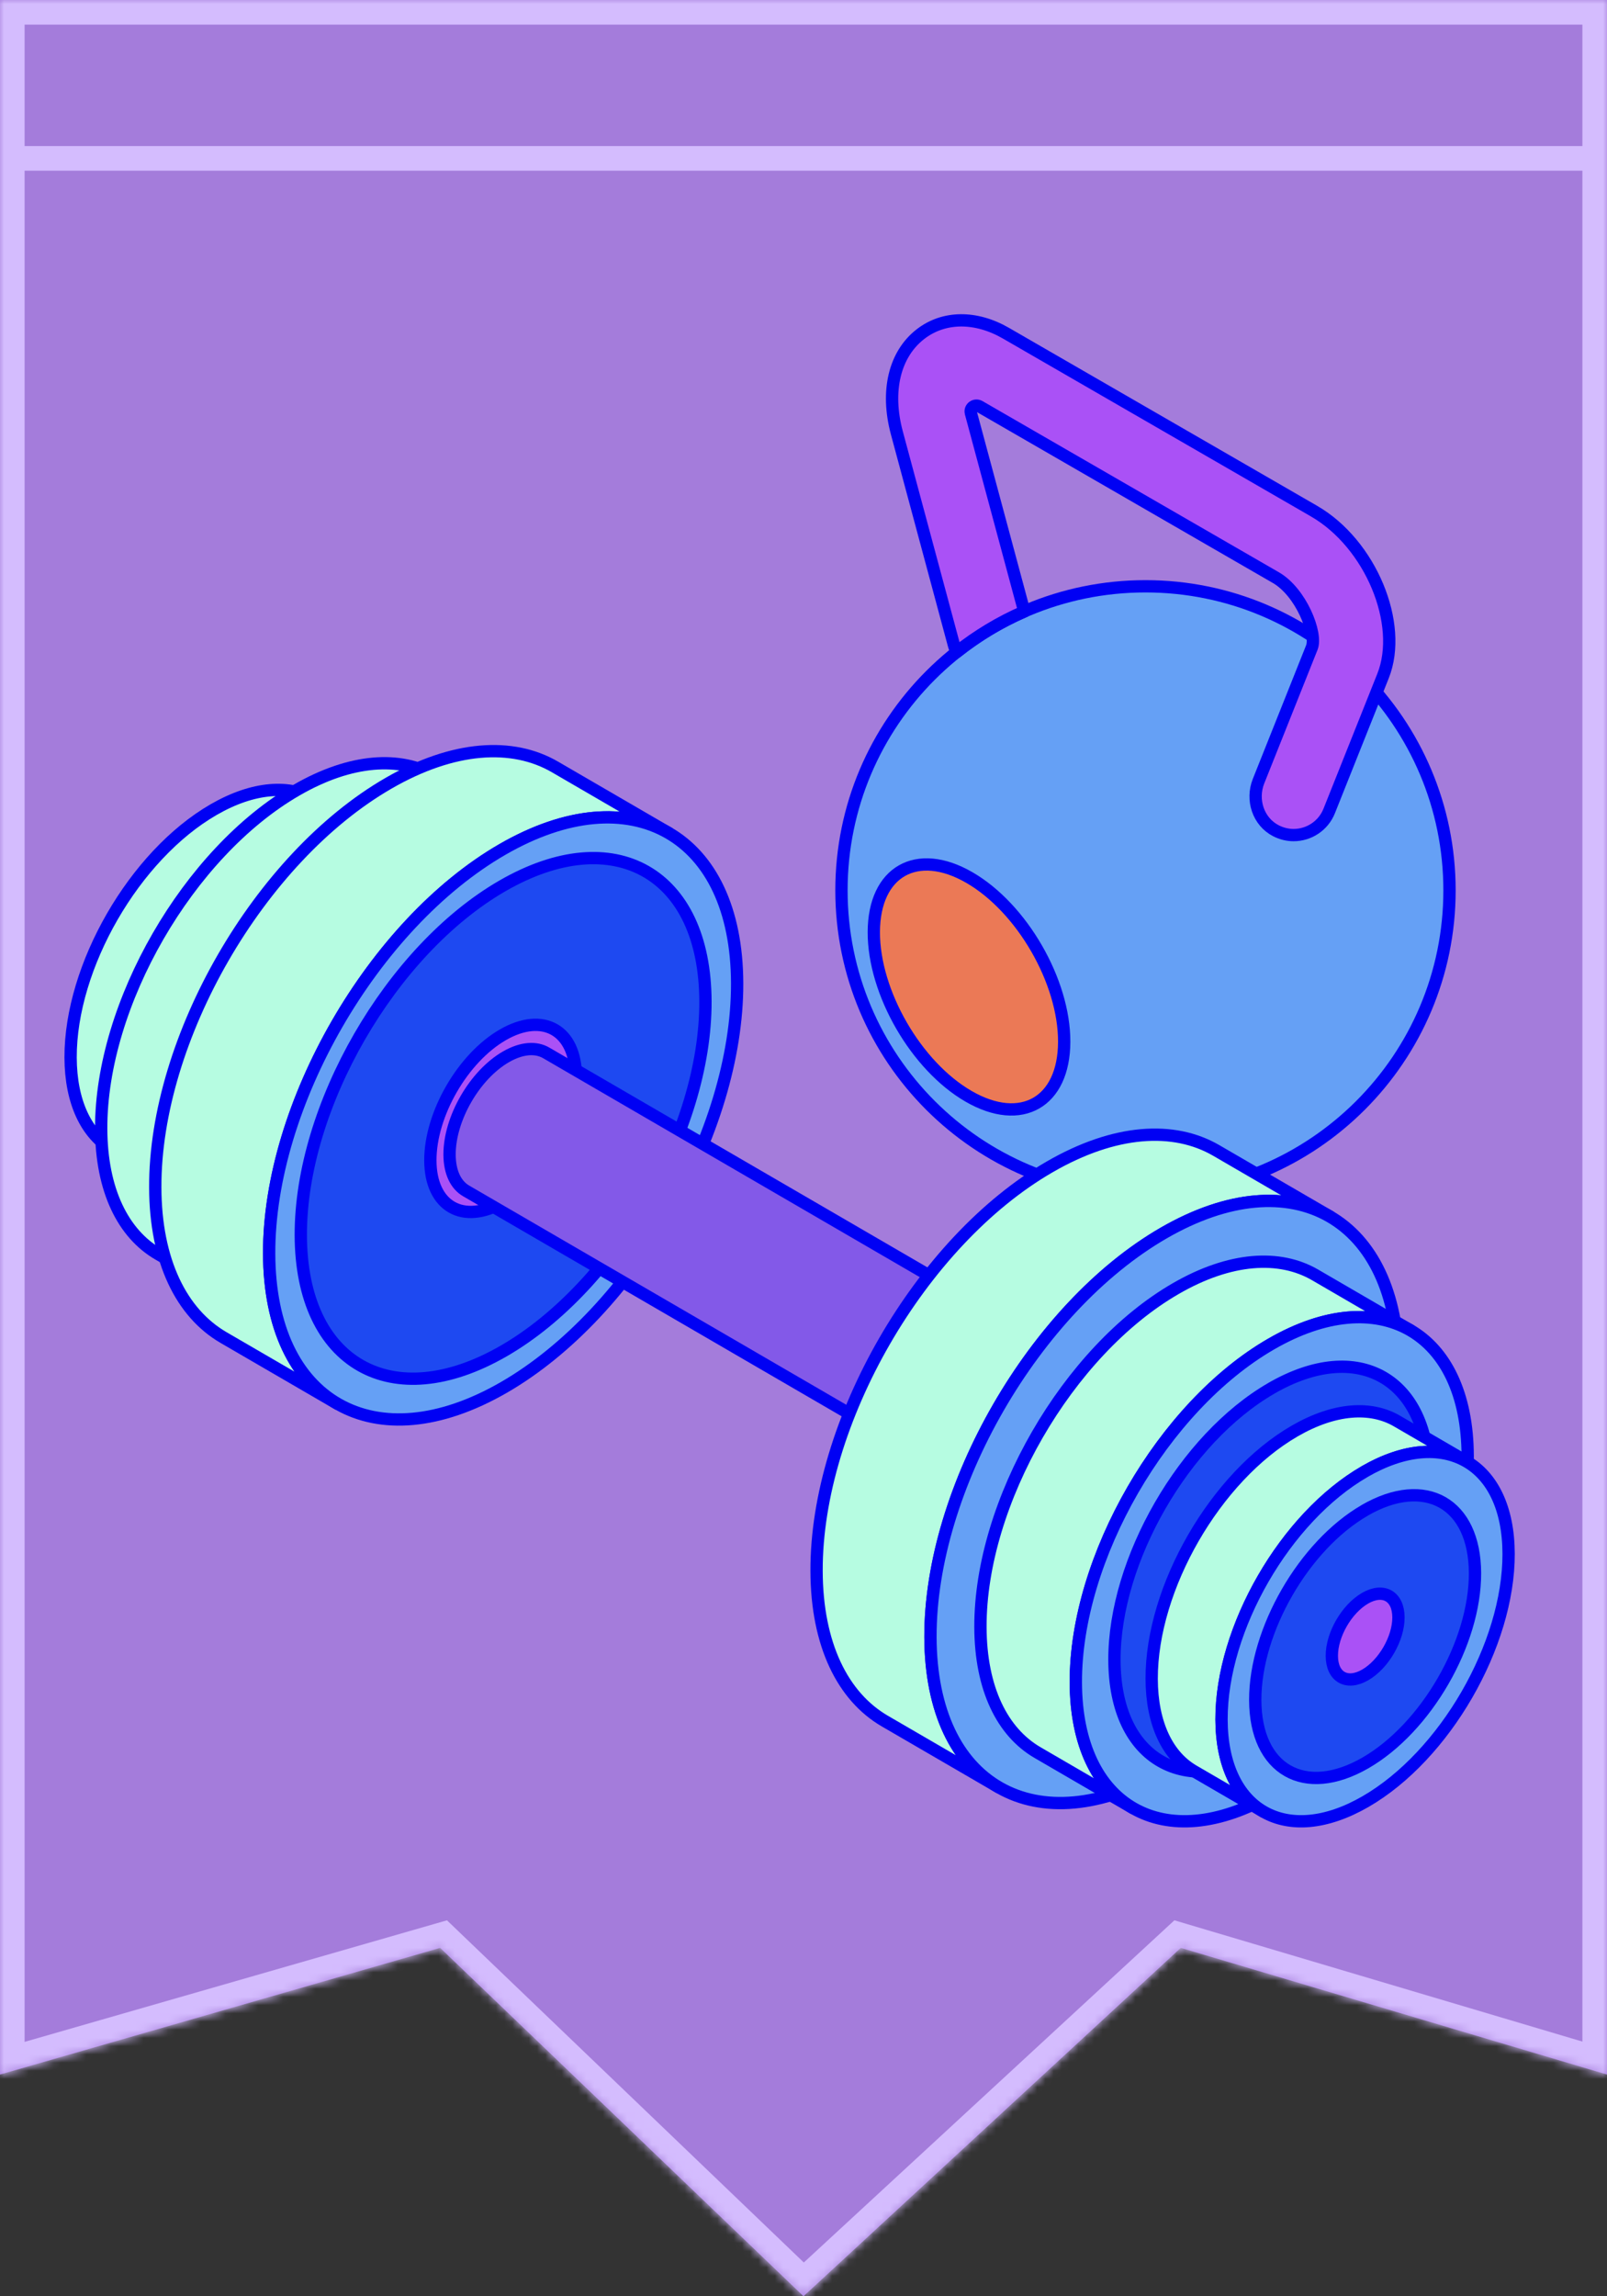 <svg width="196" height="280" viewBox="0 0 196 280" fill="none" xmlns="http://www.w3.org/2000/svg">
<rect x="0" y="0" width="196" height="280" fill="#333333" stroke="none"/>
<mask id="path-1-inside-1_174_67" fill="white">
<path d="M196 0L196 19.31L196 252.966L144.017 237.517L98 280L53.687 237.517L1.94601e-05 252.966L1.44147e-05 19.31L1.48367e-05 9.655L1.52588e-05 -8.56743e-06L109.2 -3.79415e-06L196 0Z"/>
</mask>
<path d="M196 0L196 19.31L196 252.966L144.017 237.517L98 280L53.687 237.517L1.94601e-05 252.966L1.44147e-05 19.31L1.48367e-05 9.655L1.52588e-05 -8.56743e-06L109.2 -3.79415e-06L196 0Z" fill="#A47CDB"/>
<path d="M196 17.81L1.44803e-05 17.81L1.43491e-05 20.81L196 20.81L196 17.81ZM196 0L199 1.31134e-07L199 -3L196 -3L196 0ZM196 252.966L195.145 255.841L199 256.987L199 252.966L196 252.966ZM1.94601e-05 252.966L-3 252.966L-3 256.95L0.83 255.849L1.94601e-05 252.966ZM1.52588e-05 -8.56743e-06L1.53899e-05 -3L-3 -3L-3 -8.69857e-06L1.52588e-05 -8.56743e-06ZM98 280L95.924 282.166L97.961 284.119L100.035 282.204L98 280ZM196 19.31L193 19.31L196 19.31ZM1.44147e-05 19.31L-3 19.31L1.44147e-05 19.31ZM144.017 237.517L144.872 234.642L143.236 234.155L141.982 235.313L144.017 237.517ZM53.687 237.517L55.763 235.352L54.517 234.157L52.857 234.634L53.687 237.517ZM1.51277e-05 3L109.2 3L109.2 -3L1.53899e-05 -3L1.51277e-05 3ZM109.2 3L196 3L196 -3L109.2 -3L109.2 3ZM193 -1.31134e-07L193 19.31L199 19.31L199 1.31134e-07L193 -1.31134e-07ZM193 19.31L193 252.966L199 252.966L199 19.31L193 19.31ZM3 252.966L3 19.31L-3 19.31L-3 252.966L3 252.966ZM3 19.31L3 9.655L-3 9.655L-3 19.31L3 19.31ZM3 9.655L3 -8.4363e-06L-3 -8.69857e-06L-3 9.655L3 9.655ZM196.855 250.09L144.872 234.642L143.163 240.393L195.145 255.841L196.855 250.09ZM141.982 235.313L95.965 277.796L100.035 282.204L146.052 239.722L141.982 235.313ZM100.076 277.834L55.763 235.352L51.611 239.683L95.924 282.166L100.076 277.834ZM52.857 234.634L-0.83 250.082L0.83 255.849L54.517 240.4L52.857 234.634Z" fill="#D4BCFE" mask="url(#path-1-inside-1_174_67)"/>
<path d="M139.711 145.651C160.189 145.651 176.791 129.05 176.791 108.571C176.791 88.092 160.189 71.491 139.711 71.491C119.232 71.491 102.63 88.092 102.63 108.571C102.63 129.05 119.232 145.651 139.711 145.651Z" fill="#65A0F5" stroke="#0000F4" stroke-width="1.5" stroke-linecap="round" stroke-linejoin="round"/>
<path d="M118.23 107.004C124.646 110.71 129.821 119.677 129.797 127.046C129.772 134.416 124.566 137.39 118.15 133.69C111.733 129.99 106.552 121.011 106.576 113.641C106.601 106.272 111.813 103.297 118.23 107.004Z" fill="#EB7956" stroke="#0000F4" stroke-width="1.5" stroke-linecap="round" stroke-linejoin="round"/>
<path d="M160.282 62.333L122.692 40.63C119.016 38.51 115.132 38.541 112.292 40.723C109.103 43.175 108.015 47.68 109.385 52.782L116.337 78.62C116.423 78.934 116.539 79.235 116.681 79.518C119.188 77.526 121.954 75.854 124.929 74.564L118.414 50.354C118.414 50.354 118.414 50.341 118.414 50.335C118.254 49.733 118.912 49.247 119.453 49.555L155.611 70.433C158.684 72.21 160.676 77.256 159.999 78.958L153.497 95.258C152.593 97.52 153.454 100.187 155.623 101.3C156.318 101.656 157.055 101.828 157.775 101.828C159.631 101.828 161.389 100.716 162.12 98.884L168.684 82.425C171.222 76.057 167.141 66.297 160.288 62.339L160.282 62.333Z" fill="#AA51F6" stroke="#0000F4" stroke-width="1.5" stroke-linecap="round" stroke-linejoin="round"/>
<path d="M38.519 97.501C35.335 95.651 30.928 95.91 26.061 98.718C16.392 104.299 8.581 117.833 8.611 128.946C8.63 134.465 10.578 138.349 13.719 140.175L22.238 145.129C19.097 143.303 17.148 139.419 17.13 133.899C17.099 122.787 24.911 109.253 34.579 103.672C39.447 100.863 43.854 100.605 47.038 102.455L38.519 97.501Z" fill="#B6FCE1" stroke="#0000F4" stroke-width="1.5" stroke-linecap="round" stroke-linejoin="round"/>
<path d="M53.166 94.68C48.82 92.154 42.803 92.511 36.165 96.346C22.969 103.967 12.299 122.443 12.342 137.606C12.361 145.141 15.022 150.439 19.312 152.928L30.941 159.689C26.651 157.194 23.989 151.896 23.971 144.366C23.928 129.204 34.592 110.728 47.794 103.107C54.432 99.272 60.449 98.915 64.794 101.441L53.166 94.68Z" fill="#B6FCE1" stroke="#0000F4" stroke-width="1.5" stroke-linecap="round" stroke-linejoin="round"/>
<path d="M67.689 93.519C62.501 90.501 55.31 90.931 47.382 95.51C31.616 104.613 18.881 126.671 18.937 144.784C18.961 153.782 22.139 160.113 27.259 163.094L41.149 171.164C36.023 168.189 32.852 161.859 32.827 152.854C32.778 134.741 45.513 112.683 61.272 103.58C69.207 99.001 76.392 98.577 81.579 101.589L67.689 93.519Z" fill="#B6FCE1" stroke="#0000F4" stroke-width="1.5" stroke-linecap="round" stroke-linejoin="round"/>
<path d="M61.273 103.58C77.038 94.478 89.853 101.785 89.908 119.898C89.957 138.011 77.222 160.07 61.463 169.173C45.698 178.275 32.883 170.967 32.828 152.854C32.779 134.741 45.514 112.683 61.273 103.58Z" fill="#65A0F5" stroke="#0000F4" stroke-width="1.5" stroke-linecap="round" stroke-linejoin="round"/>
<path d="M61.284 108.018C74.917 100.15 85.998 106.463 86.041 122.123C86.084 137.784 75.076 156.856 61.444 164.729C47.812 172.602 36.73 166.284 36.687 150.623C36.644 134.963 47.652 115.891 61.284 108.018Z" fill="#1E49F1" stroke="#0000F4" stroke-width="1.5" stroke-linecap="round" stroke-linejoin="round"/>
<path d="M61.334 126.18C66.232 123.353 70.221 125.62 70.234 131.25C70.246 136.88 66.288 143.74 61.389 146.567C56.49 149.394 52.502 147.126 52.489 141.496C52.477 135.866 56.435 129.007 61.334 126.18Z" fill="#AA51F6" stroke="#0000F4" stroke-width="1.5" stroke-linecap="round" stroke-linejoin="round"/>
<path d="M66.62 128.386C65.366 127.655 63.627 127.759 61.709 128.866C57.898 131.066 54.819 136.395 54.832 140.783C54.838 142.959 55.606 144.489 56.841 145.209L121.819 182.971C120.584 182.252 119.816 180.721 119.81 178.546C119.797 174.163 122.877 168.828 126.687 166.628C128.605 165.522 130.338 165.417 131.598 166.149L66.62 128.386Z" fill="#8359E8" stroke="#0000F4" stroke-width="1.5" stroke-linecap="round" stroke-linejoin="round"/>
<path d="M126.693 166.628C130.503 164.428 133.601 166.192 133.613 170.574C133.626 174.956 130.546 180.285 126.736 182.485C122.925 184.686 119.827 182.922 119.815 178.54C119.803 174.157 122.882 168.822 126.693 166.622V166.628Z" fill="white" stroke="#0000F4" stroke-width="1.5" stroke-linecap="round" stroke-linejoin="round"/>
<path d="M148.346 140.285C143.158 137.268 135.967 137.698 128.039 142.277C112.274 151.379 99.539 173.438 99.594 191.551C99.618 200.549 102.796 206.88 107.916 209.861L121.806 217.931C116.68 214.956 113.509 208.625 113.484 199.621C113.435 181.508 126.17 159.449 141.929 150.347C149.864 145.768 157.049 145.344 162.236 148.355L148.346 140.285Z" fill="#B6FCE1" stroke="#0000F4" stroke-width="1.5" stroke-linecap="round" stroke-linejoin="round"/>
<path d="M141.929 150.353C157.694 141.25 170.509 148.558 170.565 166.671C170.614 184.784 157.879 206.843 142.12 215.945C126.355 225.048 113.54 217.74 113.485 199.627C113.435 181.514 126.17 159.455 141.929 150.353Z" fill="#65A0F5" stroke="#0000F4" stroke-width="1.5" stroke-linecap="round" stroke-linejoin="round"/>
<path d="M160.404 155.46C156.059 152.934 150.042 153.291 143.404 157.126C130.208 164.747 119.538 183.223 119.581 198.386C119.6 205.921 122.261 211.219 126.551 213.708L138.18 220.469C133.89 217.974 131.228 212.676 131.21 205.147C131.167 189.984 141.831 171.508 155.033 163.887C161.671 160.052 167.688 159.695 172.033 162.221L160.404 155.46Z" fill="#B6FCE1" stroke="#0000F4" stroke-width="1.5" stroke-linecap="round" stroke-linejoin="round"/>
<path d="M155.039 163.887C168.235 156.266 178.967 162.387 179.01 177.55C179.053 192.713 168.389 211.182 155.193 218.803C141.997 226.425 131.259 220.309 131.216 205.147C131.173 189.984 141.837 171.508 155.039 163.887Z" fill="#65A0F5" stroke="#0000F4" stroke-width="1.5" stroke-linecap="round" stroke-linejoin="round"/>
<path d="M155.051 169.289C165.647 163.168 174.27 168.085 174.307 180.267C174.344 192.448 165.776 207.279 155.18 213.395C144.584 219.516 135.961 214.606 135.924 202.424C135.887 190.242 144.455 175.405 155.057 169.289H155.051Z" fill="#1E49F1" stroke="#0000F4" stroke-width="1.5" stroke-linecap="round" stroke-linejoin="round"/>
<path d="M170.374 173.272C167.19 171.422 162.783 171.68 157.916 174.489C148.248 180.07 140.436 193.604 140.466 204.716C140.485 210.236 142.433 214.12 145.574 215.945L154.093 220.899C150.952 219.074 149.004 215.189 148.985 209.67C148.954 198.558 156.766 185.024 166.434 179.443C171.302 176.634 175.709 176.376 178.893 178.226L170.374 173.272Z" fill="#B6FCE1" stroke="#0000F4" stroke-width="1.5" stroke-linecap="round" stroke-linejoin="round"/>
<path d="M166.434 179.443C176.102 173.862 183.969 178.343 184 189.455C184.031 200.568 176.219 214.095 166.545 219.682C156.877 225.263 149.016 220.783 148.985 209.676C148.954 198.57 156.766 185.03 166.434 179.449V179.443Z" fill="#65A0F5" stroke="#0000F4" stroke-width="1.5" stroke-linecap="round" stroke-linejoin="round"/>
<path d="M166.453 184.163C173.853 179.892 179.876 183.321 179.9 191.828C179.925 200.334 173.945 210.69 166.539 214.962C159.138 219.234 153.121 215.804 153.097 207.304C153.072 198.804 159.052 188.441 166.453 184.169V184.163Z" fill="#1E49F1" stroke="#0000F4" stroke-width="1.5" stroke-linecap="round" stroke-linejoin="round"/>
<path d="M166.483 194.888C168.727 193.592 170.552 194.63 170.564 197.212C170.577 199.793 168.757 202.934 166.514 204.231C164.271 205.528 162.445 204.489 162.439 201.907C162.433 199.326 164.246 196.185 166.489 194.888H166.483Z" fill="#AA51F6" stroke="#0000F4" stroke-width="1.5" stroke-linecap="round" stroke-linejoin="round"/>
</svg>
